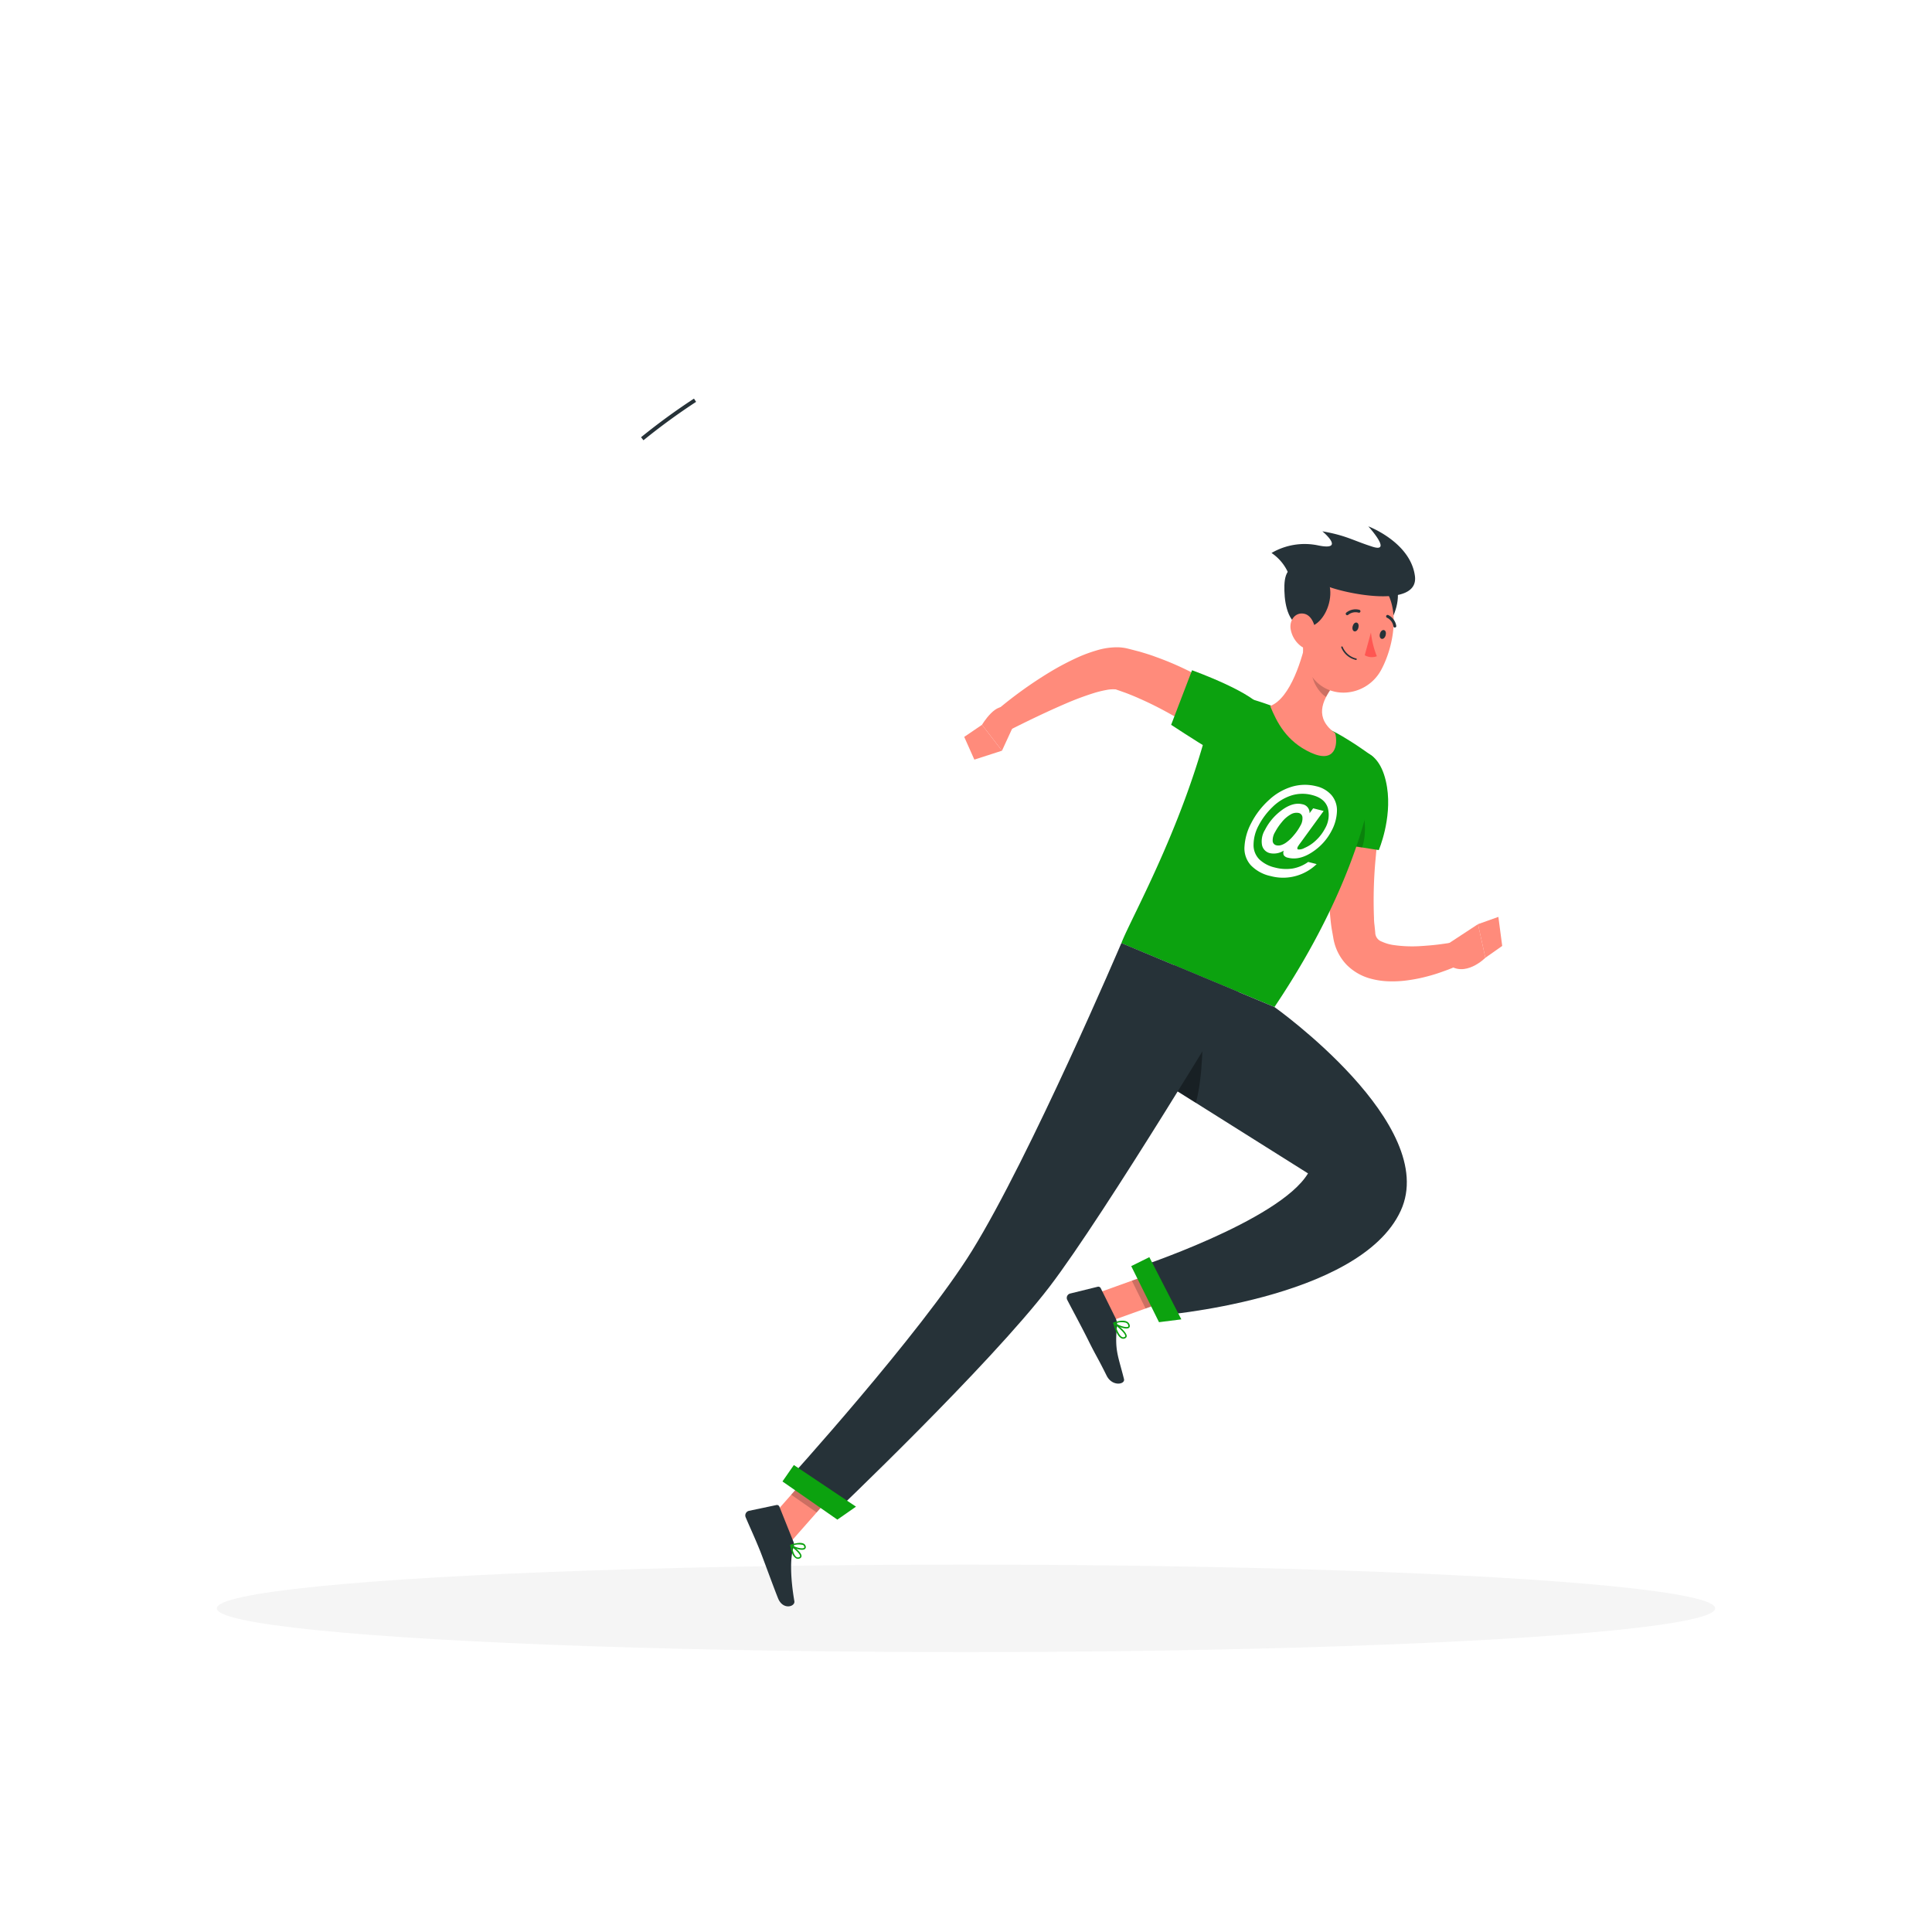 <svg class="animated" id="freepik_stories-fast-loading" xmlns="http://www.w3.org/2000/svg" viewBox="0 0 500 500" version="1.1" xmlns:xlink="http://www.w3.org/1999/xlink" xmlns:svgjs="http://svgjs.com/svgjs"><style>svg#freepik_stories-fast-loading:not(.animated) .animable {opacity: 0;}svg#freepik_stories-fast-loading.animated #elthg11lf286 {animation: 1s 1 forwards cubic-bezier(.36,-0.01,.5,1.38) slideUp;animation-delay: 0s;}svg#freepik_stories-fast-loading.animated #elj9r1zkifjz {animation: 1s 1 forwards cubic-bezier(.36,-0.01,.5,1.38) slideUp;animation-delay: 0.067s;opacity: 0}svg#freepik_stories-fast-loading.animated #el5hgh5mq10j8 {animation: 1s 1 forwards cubic-bezier(.36,-0.01,.5,1.38) slideUp;animation-delay: 0.133s;opacity: 0}svg#freepik_stories-fast-loading.animated #el1ov52l3xnkn {animation: 1s 1 forwards cubic-bezier(.36,-0.01,.5,1.38) slideUp;animation-delay: 0.2s;opacity: 0}svg#freepik_stories-fast-loading.animated #el7dy4yvk93qd {animation: 1s 1 forwards cubic-bezier(.36,-0.01,.5,1.38) slideUp;animation-delay: 0.267s;opacity: 0}svg#freepik_stories-fast-loading.animated #elupyje0x28r {animation: 1s 1 forwards cubic-bezier(.36,-0.01,.5,1.38) slideUp;animation-delay: 0.333s;opacity: 0}svg#freepik_stories-fast-loading.animated #elr1ajxd2y0q {animation: 1s 1 forwards cubic-bezier(.36,-0.01,.5,1.38) slideUp;animation-delay: 0.4s;opacity: 0}svg#freepik_stories-fast-loading.animated #ela63nlsltlnf {animation: 1s 1 forwards cubic-bezier(.36,-0.01,.5,1.38) slideUp;animation-delay: 0.467s;opacity: 0}svg#freepik_stories-fast-loading.animated #el5esxhi62dzn {animation: 1s 1 forwards cubic-bezier(.36,-0.01,.5,1.38) slideUp;animation-delay: 0.533s;opacity: 0}svg#freepik_stories-fast-loading.animated #elocite21crvq {animation: 1s 1 forwards cubic-bezier(.36,-0.01,.5,1.38) slideUp;animation-delay: 0.6s;opacity: 0}svg#freepik_stories-fast-loading.animated #elgev9aeegplu {animation: 1s 1 forwards cubic-bezier(.36,-0.01,.5,1.38) slideUp;animation-delay: 0.667s;opacity: 0}svg#freepik_stories-fast-loading.animated #eluq3u8at6tc {animation: 1s 1 forwards cubic-bezier(.36,-0.01,.5,1.38) slideUp;animation-delay: 0.733s;opacity: 0}svg#freepik_stories-fast-loading.animated #elfxvkts38srh {animation: 1s 1 forwards cubic-bezier(.36,-0.01,.5,1.38) slideUp;animation-delay: 0.8s;opacity: 0}svg#freepik_stories-fast-loading.animated #eloorl4zmcl {animation: 1s 1 forwards cubic-bezier(.36,-0.01,.5,1.38) slideUp;animation-delay: 0.867s;opacity: 0}svg#freepik_stories-fast-loading.animated #el18g7xwps6a6 {animation: 1s 1 forwards cubic-bezier(.36,-0.01,.5,1.38) slideUp;animation-delay: 0.933s;opacity: 0}svg#freepik_stories-fast-loading.animated #freepik--Speedometer--inject-4 {animation: 1s 1 forwards cubic-bezier(.36,-0.01,.5,1.38) slideUp,1.5s Infinite  linear wind;animation-delay: 0s,1s;}svg#freepik_stories-fast-loading.animated #freepik--Character--inject-4 {animation: 1.5s Infinite  linear floating;animation-delay: 0s;}            @keyframes slideUp {                0% {                    opacity: 0;                    transform: translateY(30px);                }                100% {                    opacity: 1;                    transform: inherit;                }            }                    @keyframes wind {                0% {                    transform: rotate( 0deg );                }                25% {                    transform: rotate( 1deg );                }                75% {                    transform: rotate( -1deg );                }            }                    @keyframes floating {                0% {                    opacity: 1;                    transform: translateY(0px);                }                50% {                    transform: translateY(-10px);                }                100% {                    opacity: 1;                    transform: translateY(0px);                }            }        .animator-hidden { display: none; }</style><g id="freepik--background-complete--inject-4" class="animable animator-active animator-hidden" style="transform-origin: 250px 228.23px;"><rect y="382.4" width="500" height="0.25" style="fill: rgb(235, 235, 235); transform-origin: 250px 382.525px;" id="el06j5yna72a4y" class="animable"></rect><rect x="359" y="391.92" width="90.9" height="0.25" style="fill: rgb(235, 235, 235); transform-origin: 404.45px 392.045px;" id="el1ph9o0gjox8" class="animable"></rect><rect x="306.33" y="389.21" width="24.89" height="0.25" style="fill: rgb(235, 235, 235); transform-origin: 318.775px 389.335px;" id="elyw5a4xhzm7i" class="animable"></rect><rect x="349.52" y="401.21" width="38.59" height="0.25" style="fill: rgb(235, 235, 235); transform-origin: 368.815px 401.335px;" id="elec6c0tvjuii" class="animable"></rect><rect x="52.46" y="399.53" width="22.64" height="0.25" style="fill: rgb(235, 235, 235); transform-origin: 63.78px 399.655px;" id="elwl6erh90jx9" class="animable"></rect><rect x="84" y="399.53" width="26.89" height="0.25" style="fill: rgb(235, 235, 235); transform-origin: 97.445px 399.655px;" id="elrvsp4r2hpl" class="animable"></rect><rect x="178.31" y="395.31" width="46.84" height="0.25" style="fill: rgb(235, 235, 235); transform-origin: 201.73px 395.435px;" id="elkey086xoo5d" class="animable"></rect><path d="M237,337.8H43.91a5.71,5.71,0,0,1-5.7-5.71V60.66A5.71,5.71,0,0,1,43.91,55H237a5.71,5.71,0,0,1,5.71,5.71V332.09A5.71,5.71,0,0,1,237,337.8ZM43.91,55.2a5.46,5.46,0,0,0-5.45,5.46V332.09a5.46,5.46,0,0,0,5.45,5.46H237a5.47,5.47,0,0,0,5.46-5.46V60.66A5.47,5.47,0,0,0,237,55.2Z" style="fill: rgb(235, 235, 235); transform-origin: 140.46px 196.4px;" id="el49pbbv1orhl" class="animable"></path><path d="M453.31,337.8H260.21a5.72,5.72,0,0,1-5.71-5.71V60.66A5.72,5.72,0,0,1,260.21,55h193.1A5.71,5.71,0,0,1,459,60.66V332.09A5.71,5.71,0,0,1,453.31,337.8ZM260.21,55.2a5.47,5.47,0,0,0-5.46,5.46V332.09a5.47,5.47,0,0,0,5.46,5.46h193.1a5.47,5.47,0,0,0,5.46-5.46V60.66a5.47,5.47,0,0,0-5.46-5.46Z" style="fill: rgb(235, 235, 235); transform-origin: 356.75px 196.4px;" id="elm73a2h2slbb" class="animable"></path><g id="elwfgbku2h1vi"><rect x="316.49" y="79.8" width="104.93" height="116.58" style="fill: rgb(230, 230, 230); transform-origin: 368.955px 138.09px; transform: rotate(180deg);" class="animable"></rect></g><g id="elfxsycqo8xaj"><rect x="294.04" y="79.8" width="122.54" height="116.58" style="fill: rgb(245, 245, 245); transform-origin: 355.31px 138.09px; transform: rotate(180deg);" class="animable"></rect></g><g id="elb0zyh2y6bbs"><rect x="304.51" y="88.86" width="101.6" height="98.46" style="fill: rgb(255, 255, 255); transform-origin: 355.31px 138.09px; transform: rotate(90deg);" class="animable"></rect></g><g id="el4tcu0tke1zr"><rect x="303.21" y="137.45" width="104.2" height="1.28" style="fill: rgb(245, 245, 245); transform-origin: 355.31px 138.09px; transform: rotate(90deg);" class="animable"></rect></g><g id="elxserkzupbu"><rect x="81.11" y="86.38" width="134.04" height="270.4" style="fill: rgb(230, 230, 230); transform-origin: 148.13px 221.58px; transform: rotate(180deg);" class="animable"></rect></g><g id="el6xn0hd2jh4c"><rect x="71.8" y="86.38" width="140.88" height="270.4" style="fill: rgb(240, 240, 240); transform-origin: 142.24px 221.58px; transform: rotate(180deg);" class="animable"></rect></g><g id="el5kaz66b7fmu"><rect x="18.84" y="162.95" width="246.8" height="117.27" style="fill: rgb(255, 255, 255); transform-origin: 142.24px 221.585px; transform: rotate(90deg);" class="animable"></rect></g><polygon points="127.84 344.98 150.97 98.19 124.27 98.19 101.13 344.98 127.84 344.98" style="fill: rgb(250, 250, 250); transform-origin: 126.05px 221.585px;" id="elr2zucgp2dud" class="animable"></polygon><polygon points="148.53 344.98 171.67 98.19 158.31 98.19 135.18 344.98 148.53 344.98" style="fill: rgb(250, 250, 250); transform-origin: 153.425px 221.585px;" id="el9w442gkbt7i" class="animable"></polygon><g id="elof5awpen8xn"><rect x="265.86" y="276.51" width="25.05" height="105.89" style="fill: rgb(230, 230, 230); transform-origin: 278.385px 329.455px; transform: rotate(180deg);" class="animable"></rect></g><polygon points="280.43 382.4 265.86 382.4 265.86 367.78 295.71 367.78 280.43 382.4" style="fill: rgb(250, 250, 250); transform-origin: 280.785px 375.09px;" id="el2ovsm0a4csy" class="animable"></polygon><g id="elnktsdhrggi8"><rect x="414.67" y="276.51" width="25.05" height="105.89" style="fill: rgb(230, 230, 230); transform-origin: 427.195px 329.455px; transform: rotate(180deg);" class="animable"></rect></g><g id="elkivcuw17lms"><rect x="265.86" y="276.51" width="161.53" height="100.86" style="fill: rgb(250, 250, 250); transform-origin: 346.625px 326.94px; transform: rotate(180deg);" class="animable"></rect></g><polygon points="412.81 382.4 427.39 382.4 427.39 367.78 397.53 367.78 412.81 382.4" style="fill: rgb(250, 250, 250); transform-origin: 412.46px 375.09px;" id="elk191m7zq5qf" class="animable"></polygon><g id="eli54q0vfzgw"><rect x="277.16" y="314.09" width="138.92" height="25.24" style="fill: rgb(240, 240, 240); transform-origin: 346.62px 326.71px; transform: rotate(180deg);" class="animable"></rect></g><g id="elkor2qwryts"><rect x="277.16" y="344.73" width="138.92" height="25.24" style="fill: rgb(240, 240, 240); transform-origin: 346.62px 357.35px; transform: rotate(180deg);" class="animable"></rect></g><g id="el235h9vwgq7"><path d="M303.57,311.9h86.11a4.58,4.58,0,0,1,4.58,4.58v.31a0,0,0,0,1,0,0H299a0,0,0,0,1,0,0v-.31a4.58,4.58,0,0,1,4.58-4.58Z" style="fill: rgb(250, 250, 250); transform-origin: 346.63px 314.345px; transform: rotate(180deg);" class="animable"></path></g><g id="el5lhknzjliyx"><rect x="277.16" y="283.46" width="138.92" height="25.24" style="fill: rgb(240, 240, 240); transform-origin: 346.62px 296.08px; transform: rotate(180deg);" class="animable"></rect></g><g id="elm5f8yh8yao"><path d="M303.57,281.27h86.11a4.58,4.58,0,0,1,4.58,4.58v.31a0,0,0,0,1,0,0H299a0,0,0,0,1,0,0v-.31A4.58,4.58,0,0,1,303.57,281.27Z" style="fill: rgb(250, 250, 250); transform-origin: 346.63px 283.715px; transform: rotate(180deg);" class="animable"></path></g><g id="elgvjbel7igv"><path d="M303.57,342.54h86.11a4.58,4.58,0,0,1,4.58,4.58v.31a0,0,0,0,1,0,0H299a0,0,0,0,1,0,0v-.31A4.58,4.58,0,0,1,303.57,342.54Z" style="fill: rgb(250, 250, 250); transform-origin: 346.63px 344.985px; transform: rotate(180deg);" class="animable"></path></g><g id="elccxxivrm94e"><rect x="292.33" y="228.92" width="4.94" height="45.82" style="fill: rgb(245, 245, 245); transform-origin: 294.8px 251.83px; transform: rotate(180deg);" class="animable"></rect></g><g id="el5pu63257exa"><rect x="292.97" y="228.88" width="1.39" height="45.82" style="fill: rgb(250, 250, 250); transform-origin: 293.665px 251.79px; transform: rotate(180deg);" class="animable"></rect></g><path d="M283.91,276.51h21.77a2.74,2.74,0,0,0-2.74-2.75H286.66a2.75,2.75,0,0,0-2.75,2.75Z" style="fill: rgb(240, 240, 240); transform-origin: 294.795px 275.135px;" id="elb51rgnf485r" class="animable"></path><path d="M285.34,261.44h0a1.43,1.43,0,0,0,1.42-1.42V234.74a1.43,1.43,0,0,0-1.42-1.42h0a1.43,1.43,0,0,0-1.43,1.42V260A1.43,1.43,0,0,0,285.34,261.44Z" style="fill: rgb(240, 240, 240); transform-origin: 285.335px 247.38px;" id="ellcz27vopvnj" class="animable"></path><path d="M272.7,241.05h44.2l-1.57-4.36A14.71,14.71,0,0,0,301.51,227H288.09a14.71,14.71,0,0,0-13.82,9.69Z" style="fill: rgb(224, 224, 224); transform-origin: 294.8px 234.025px;" id="elgm3oedw94as" class="animable"></path><g id="elz9fkzjcqhg"><rect x="405.4" y="228.92" width="4.94" height="45.82" style="fill: rgb(245, 245, 245); transform-origin: 407.87px 251.83px; transform: rotate(180deg);" class="animable"></rect></g><g id="ele5lmvo47rnr"><rect x="406.03" y="228.88" width="1.39" height="45.82" style="fill: rgb(250, 250, 250); transform-origin: 406.725px 251.79px; transform: rotate(180deg);" class="animable"></rect></g><path d="M397,276.51h21.77a2.75,2.75,0,0,0-2.74-2.75H399.72a2.75,2.75,0,0,0-2.74,2.75Z" style="fill: rgb(240, 240, 240); transform-origin: 407.875px 275.135px;" id="elx3rwcc510jn" class="animable"></path><path d="M398.4,261.44h0a1.43,1.43,0,0,0,1.42-1.42V234.74a1.43,1.43,0,0,0-1.42-1.42h0a1.43,1.43,0,0,0-1.42,1.42V260A1.43,1.43,0,0,0,398.4,261.44Z" style="fill: rgb(240, 240, 240); transform-origin: 398.4px 247.38px;" id="elh38upqfhxvm" class="animable"></path><path d="M385.76,241.05H430l-1.58-4.36A14.7,14.7,0,0,0,414.57,227H401.16a14.71,14.71,0,0,0-13.82,9.69Z" style="fill: rgb(224, 224, 224); transform-origin: 407.88px 234.025px;" id="elubq1uvfwi2a" class="animable"></path></g><g id="freepik--Shadow--inject-4" class="animable" style="transform-origin: 250px 416.24px;"><ellipse id="freepik--path--inject-4" cx="250" cy="416.24" rx="193.89" ry="11.32" style="fill: rgb(245, 245, 245); transform-origin: 250px 416.24px;" class="animable"></ellipse></g><g id="freepik--Speedometer--inject-4" class="animable" style="transform-origin: 216.41px 181.2px;"><path d="M166.53,113.94l-.63-.78a166.31,166.31,0,0,1,13.7-10l.55.84A164.35,164.35,0,0,0,166.53,113.94Z" style="fill: rgb(38, 50, 56); transform-origin: 173.025px 108.55px;" id="elthg11lf286" class="animable"></path><path d="M159.15,120.25l-.68-.74c1.34-1.21,2.72-2.42,4.09-3.59l.65.77C161.84,117.85,160.48,119.05,159.15,120.25Z" style="fill: rgb(38, 50, 56); transform-origin: 160.84px 118.085px;" id="elj9r1zkifjz" class="animable"></path><g id="el5hgh5mq10j8"><ellipse cx="216.41" cy="181.2" rx="115.24" ry="81.19" style="fill: rgb(38, 50, 56); transform-origin: 216.41px 181.2px; transform: rotate(-41.22deg);" class="animable"></ellipse></g><g id="el1ov52l3xnkn"><ellipse cx="216.41" cy="181.2" rx="99.97" ry="70.43" style="fill: rgb(255, 255, 255); transform-origin: 216.41px 181.2px; transform: rotate(-41.22deg);" class="animable"></ellipse></g><path d="M237.15,103.89c-43.29,3.51-87.67,41-99.13,83.66l156.77-12.69C306.25,132.16,280.44,100.39,237.15,103.89Z" style="fill: rgb(12, 162, 15); transform-origin: 217.765px 145.588px;" id="el7dy4yvk93qd" class="animable"></path><g id="elupyje0x28r"><path d="M138,187.55l78.39-6.35L175.65,131C157.71,146.16,143.75,166.2,138,187.55Z" style="fill: rgb(255, 255, 255); opacity: 0.7; transform-origin: 177.195px 159.275px;" class="animable"></path></g><g id="elr1ajxd2y0q"><path d="M237.15,103.89c-21.64,1.76-43.56,12-61.5,27.13l40.76,50.18,20.74-77.31Z" style="fill: rgb(255, 255, 255); opacity: 0.4; transform-origin: 206.4px 142.545px;" class="animable"></path></g><g id="ela63nlsltlnf"><path d="M237.15,103.89,216.41,181.2l70.09-59.15C276.07,109.21,258.8,102.14,237.15,103.89Z" style="fill: rgb(255, 255, 255); opacity: 0.1; transform-origin: 251.455px 142.413px;" class="animable"></path></g><g id="el5esxhi62dzn"><ellipse cx="216.41" cy="181.2" rx="40.79" ry="28.73" style="fill: rgb(255, 255, 255); transform-origin: 216.41px 181.2px; transform: rotate(-41.22deg);" class="animable"></ellipse></g><g id="elocite21crvq"><ellipse cx="216.41" cy="181.2" rx="23.8" ry="16.77" style="fill: rgb(38, 50, 56); transform-origin: 216.41px 181.2px; transform: rotate(-41.22deg);" class="animable"></ellipse></g><path d="M275.08,139.85a236.29,236.29,0,0,0-52.63,27.9l7.37,13.2A257.66,257.66,0,0,0,275.08,139.85Z" style="fill: rgb(38, 50, 56); transform-origin: 248.765px 160.4px;" id="elgev9aeegplu" class="animable"></path><path d="M147,217.06a1.51,1.51,0,0,1-1.55-1.84,2.73,2.73,0,0,1,2.36-2.16L234,206.23a1.51,1.51,0,0,1,1.7,1.83,2.7,2.7,0,0,1-2.35,2.15l-86.12,6.84Z" style="fill: rgb(12, 162, 15); transform-origin: 190.576px 211.637px;" id="eluq3u8at6tc" class="animable"></path><path d="M221.55,225.26a1.5,1.5,0,0,1-1.55-1.84,2.7,2.7,0,0,1,2.36-2.15l28-2.23a1.51,1.51,0,0,1,1.71,1.83,2.72,2.72,0,0,1-2.36,2.16l-28,2.22Z" style="fill: rgb(12, 162, 15); transform-origin: 236.034px 222.142px;" id="elfxvkts38srh" class="animable"></path><path d="M79.15,261.08a1.51,1.51,0,0,1-1.55-1.84A2.72,2.72,0,0,1,80,257.09l28-2.23a1.52,1.52,0,0,1,1.71,1.83,2.72,2.72,0,0,1-2.35,2.16l-28,2.22Z" style="fill: rgb(12, 162, 15); transform-origin: 93.654px 257.963px;" id="eloorl4zmcl" class="animable"></path><path d="M104.09,244.71a1.5,1.5,0,0,1-1.54-1.84,2.71,2.71,0,0,1,2.35-2.15l84-6.67a1.52,1.52,0,0,1,1.71,1.83,2.73,2.73,0,0,1-2.36,2.16l-84,6.66Z" style="fill: rgb(12, 162, 15); transform-origin: 146.578px 239.373px;" id="el18g7xwps6a6" class="animable"></path></g><g id="freepik--Character--inject-4" class="animable" style="transform-origin: 290.826px 275.972px;"><polygon points="284.39 334.51 287.95 341.7 305.56 335.37 302 328.18 284.39 334.51" style="fill: rgb(255, 139, 123); transform-origin: 294.975px 334.94px;" id="el6ojgpmr5oxe" class="animable"></polygon><polygon points="198.77 393.64 204.12 399.63 217.72 384.18 211.13 379.6 198.77 393.64" style="fill: rgb(255, 139, 123); transform-origin: 208.245px 389.615px;" id="el7j5h5yfmbrk" class="animable"></polygon><path d="M205.34,399l-3.64-9.09a.67.67,0,0,0-.75-.41L193.84,391a1.22,1.22,0,0,0-.86,1.67c1.22,2.9,2.24,5,3.71,8.64.91,2.27,3.41,9.2,4.67,12.33s4.45,2.17,4.22.76c-1.07-6.29-1.1-11.38-.21-13.95A2,2,0,0,0,205.34,399Z" style="fill: rgb(38, 50, 56); transform-origin: 199.237px 402.606px;" id="elh2tul9wckfd" class="animable"></path><path d="M288.76,341.24l-3.89-7.86a.71.71,0,0,0-.79-.37l-7.1,1.75a1.16,1.16,0,0,0-.77,1.67c1.45,2.81,3.64,6.82,5.41,10.38,2.06,4.17,2.34,4.3,4.76,9.18,1.46,2.95,4.85,2.3,4.51.93-1.56-6.24-2.43-7.32-1.83-13.67A3.73,3.73,0,0,0,288.76,341.24Z" style="fill: rgb(38, 50, 56); transform-origin: 283.496px 345.535px;" id="elfzk55quuzz" class="animable"></path><path d="M358,205.24c-.37,2.6-.77,5.4-1.08,8.11s-.62,5.47-.85,8.2a116.24,116.24,0,0,0-.48,16.06c0,.65.06,1.3.14,1.91l.18,1.78a2.51,2.51,0,0,0,1.71,2.39,10.94,10.94,0,0,0,2.85.86,34,34,0,0,0,7.44.28c1.31-.09,2.65-.19,4-.35s2.72-.37,4-.56l1.94,5.71a44,44,0,0,1-4.24,1.73,43,43,0,0,1-4.35,1.36,39.66,39.66,0,0,1-4.59.93,28.36,28.36,0,0,1-4.94.32,20.11,20.11,0,0,1-5.48-.83,13.71,13.71,0,0,1-5.74-3.45,13.05,13.05,0,0,1-3.32-6.27c-.07-.31-.1-.48-.13-.68l-.1-.58-.21-1.18c-.15-.78-.25-1.55-.34-2.32a103.34,103.34,0,0,1-.38-18c.19-2.94.4-5.86.76-8.76s.71-5.75,1.27-8.76Z" style="fill: rgb(255, 139, 123); transform-origin: 360.827px 228.559px;" id="el5xtjrws447" class="animable"></path><path d="M345.19,198c-5.26,5.59-3.14,19.7-3.14,19.7L356.83,220s3.43-8,2.14-16.25C357.39,193.73,350.94,191.85,345.19,198Z" style="fill: rgb(12, 162, 15); transform-origin: 350.444px 207.237px;" id="elfg6q1b6tq0i" class="animable"></path><g id="eld8fy90wxsxi"><path d="M350,204.19c-2.44-3.14-5-4.26-6.36-4-3.27,6.41-1.61,17.47-1.61,17.47l10.47,1.7C353.7,216.11,353.85,209.1,350,204.19Z" style="opacity: 0.2; transform-origin: 347.43px 209.757px;" class="animable"></path></g><path d="M373.94,244.79l8.57-5.62,1.9,8.7s-5.33,5.4-9.77,1.59Z" style="fill: rgb(255, 139, 123); transform-origin: 379.175px 244.995px;" id="elfwsgbdsybxt" class="animable"></path><polygon points="387.78 237.29 388.77 244.81 384.41 247.87 382.5 239.17 387.78 237.29" style="fill: rgb(255, 139, 123); transform-origin: 385.635px 242.58px;" id="elzbjpf7pihej" class="animable"></polygon><g id="elh09h5hi8am5"><polygon points="305.55 335.38 296.48 338.64 292.92 331.44 301.99 328.18 305.55 335.38" style="opacity: 0.2; transform-origin: 299.235px 333.41px;" class="animable"></polygon></g><g id="elyupt5980yj"><polygon points="211.13 379.6 217.72 384.18 211.34 391.42 204.75 386.83 211.13 379.6" style="opacity: 0.2; transform-origin: 211.235px 385.51px;" class="animable"></polygon></g><path d="M314.74,178.71c-6.08,31.11-22.27,59.18-24.53,65.38,5.8,2.43,27.69,11.55,39.62,16.52,22.25-33.11,25.66-57.07,26.17-62.87a2.38,2.38,0,0,0-1-2.15c-.95-.69-2.47-1.77-4.32-3-1-.64-2.07-1.31-3.22-2-.63-.37-1.28-.73-1.94-1.08a159,159,0,0,0-16.85-7c-1.08-.39-2.19-.77-3.28-1.11s-2-.61-2.95-.87C318.18,179.39,314.74,178.71,314.74,178.71Z" style="fill: rgb(12, 162, 15); transform-origin: 323.109px 219.66px;" id="elfhpjsnijvn" class="animable"></path><path d="M338.56,223.07l2.19.56a12.53,12.53,0,0,1-5.13,3,12.4,12.4,0,0,1-6.76.1,10,10,0,0,1-5.16-2.82,6.52,6.52,0,0,1-1.62-4.9,14.78,14.78,0,0,1,1.74-6,20.92,20.92,0,0,1,4.62-6,15,15,0,0,1,6-3.44,11.89,11.89,0,0,1,6.18-.1,7.43,7.43,0,0,1,4,2.34A6.06,6.06,0,0,1,346,210a11.5,11.5,0,0,1-1.39,5,14.46,14.46,0,0,1-4.47,5.16c-2.43,1.75-4.7,2.35-6.8,1.82a1.66,1.66,0,0,1-1.11-.67,1.54,1.54,0,0,1,0-1.17,4.79,4.79,0,0,1-3.5.67,2.71,2.71,0,0,1-2.12-2.1,5.67,5.67,0,0,1,.77-3.95,14.37,14.37,0,0,1,4-4.83q3.1-2.43,5.67-1.79a2.23,2.23,0,0,1,1.86,2.32l.94-1.27,2.71.69-6,8.25a10,10,0,0,0-.69,1,.88.88,0,0,0-.12.49.28.28,0,0,0,.21.22,2.9,2.9,0,0,0,1.63-.38,9.86,9.86,0,0,0,3-2,11.36,11.36,0,0,0,2.3-3,7,7,0,0,0,.73-5.43q-.81-2.46-4.08-3.28a9.62,9.62,0,0,0-5.4.14,12.36,12.36,0,0,0-4.85,3,18.56,18.56,0,0,0-3.58,4.79,10.6,10.6,0,0,0-1.29,4.91,5.21,5.21,0,0,0,1.5,3.82,8.65,8.65,0,0,0,4,2.1,11.37,11.37,0,0,0,4.64.26A9.84,9.84,0,0,0,338.56,223.07ZM330,215.32a4.13,4.13,0,0,0-.63,2.38,1.21,1.21,0,0,0,.94,1.06,2.32,2.32,0,0,0,1.27-.06,4.55,4.55,0,0,0,1.16-.57,9.89,9.89,0,0,0,2.05-1.91,13.44,13.44,0,0,0,1.75-2.53,3.65,3.65,0,0,0,.53-2.22,1.25,1.25,0,0,0-1-1.08,2.89,2.89,0,0,0-2.05.39,7.93,7.93,0,0,0-2.3,2A14.65,14.65,0,0,0,330,215.32Z" style="fill: rgb(255, 255, 255); transform-origin: 334.032px 215.13px;" id="el5te77rqzs4y" class="animable"></path><path d="M338.29,164.45c-1.19,5.86-4.27,16.24-9.57,18.27,1.72,4.16,4.16,9.15,10.51,12.06s7.06-2,6.33-5c-5.44-4-3.41-8.38-.61-12.15Z" style="fill: rgb(255, 139, 123); transform-origin: 337.256px 180.06px;" id="elbzet0qew4oh" class="animable"></path><g id="elmqanas1999o"><path d="M341,169.81l3.94,7.77a18.26,18.26,0,0,0-1.76,2.78c-2.17-1.3-4.29-5.16-3.53-7.68A8.83,8.83,0,0,1,341,169.81Z" style="opacity: 0.2; transform-origin: 342.216px 175.085px;" class="animable"></path></g><path d="M354.28,164.67c6.27.46,11.82-15.18,2.67-17-6.17-1.23-6.11,2.46-6.76,6.5S350.31,164.38,354.28,164.67Z" style="fill: rgb(38, 50, 56); transform-origin: 355.882px 156.055px;" id="elmzzprmtwce" class="animable"></path><path d="M339,156.75c-1.61,7.8-2.95,12.28-.15,17.28,4.22,7.51,14.64,6.57,18.56-.59,3.52-6.45,5.57-18.12-1.11-23.22A10.87,10.87,0,0,0,339,156.75Z" style="fill: rgb(255, 139, 123); transform-origin: 348.957px 163.607px;" id="elq52ojigfvmr" class="animable"></path><path d="M337.67,162.33c6.27.46,10.47-13.84,1.32-15.67-6.17-1.23-6.69,2.38-6.59,6.24C332.5,157,333.69,162,337.67,162.33Z" style="fill: rgb(38, 50, 56); transform-origin: 338.34px 154.378px;" id="elk6gisvl9d7m" class="animable"></path><path d="M342.73,151.39c4.23,2.05,24.62,6.44,23.45-2.33s-12.06-12.84-12.06-12.84,6.34,6.95,1.11,5.28-6.73-2.89-13-4c0,0,6.16,5.11-1,3.67a17,17,0,0,0-12.16,1.94,12.09,12.09,0,0,1,5.28,11.27C333.86,162.09,342.73,151.39,342.73,151.39Z" style="fill: rgb(38, 50, 56); transform-origin: 347.649px 146.696px;" id="elkalh9idow2" class="animable"></path><path d="M334,162.7a7,7,0,0,0,2.72,4.55c1.92,1.41,3.67-.21,3.8-2.55.11-2.11-.75-5.39-3-5.86S333.7,160.44,334,162.7Z" style="fill: rgb(255, 139, 123); transform-origin: 337.246px 163.274px;" id="elf9tmzdl8b44" class="animable"></path><path d="M303.92,249.81l-8.34,26.86,42.93,27c-7.41,12.36-45.06,24.66-45.06,24.66l6,12.18s52.43-4,63.06-27.18c10.23-22.26-32.7-52.72-32.7-52.72Z" style="fill: rgb(38, 50, 56); transform-origin: 328.768px 295.16px;" id="elqyhn8ugvvij" class="animable"></path><g id="el4uck1eq025w"><path d="M309.49,285.42,302,280.73l9.22-13.4S311.48,278.07,309.49,285.42Z" style="opacity: 0.2; transform-origin: 306.616px 276.375px;" class="animable"></path></g><g id="elg2vgjkh450q"><path d="M309.49,285.42,302,280.73l9.22-13.4S311.48,278.07,309.49,285.42Z" style="opacity: 0.2; transform-origin: 306.616px 276.375px;" class="animable"></path></g><path d="M320.53,256.74S285.91,314.32,271.62,333c-15.65,20.46-56.17,59-56.17,59l-12.07-8.4s35-38.58,48.19-59.93c15.05-24.32,38.64-79.6,38.64-79.6Z" style="fill: rgb(38, 50, 56); transform-origin: 261.955px 318.035px;" id="el4yqoymb3m3k" class="animable"></path><polygon points="216.71 393.28 202.5 383.4 205.45 379.15 221.53 389.92 216.71 393.28" style="fill: rgb(12, 162, 15); transform-origin: 212.015px 386.215px;" id="elsi3ym629vxp" class="animable"></polygon><polygon points="299.95 342.18 292.76 327.67 297.45 325.35 305.73 341.45 299.95 342.18" style="fill: rgb(12, 162, 15); transform-origin: 299.245px 333.765px;" id="elgavvscydzs" class="animable"></polygon><path d="M350.07,162.06c-.17.62,0,1.22.43,1.33s.88-.3,1.05-.93,0-1.22-.44-1.33S350.24,161.44,350.07,162.06Z" style="fill: rgb(38, 50, 56); transform-origin: 350.81px 162.26px;" id="elodeeqik0ybo" class="animable"></path><path d="M357.13,164c-.17.63,0,1.22.43,1.33s.88-.3,1.05-.93,0-1.22-.43-1.33S357.3,163.36,357.13,164Z" style="fill: rgb(38, 50, 56); transform-origin: 357.87px 164.2px;" id="el5dgvzrkjmt2" class="animable"></path><path d="M354.8,163.68a23.26,23.26,0,0,0,1.53,6.16,3.74,3.74,0,0,1-3.14-.26Z" style="fill: rgb(255, 86, 82); transform-origin: 354.76px 166.875px;" id="eldl7av65tlj" class="animable"></path><path d="M350.11,170.54a5.38,5.38,0,0,1-3-3,.2.2,0,0,1,.13-.24.2.2,0,0,1,.24.12,5.1,5.1,0,0,0,3.5,3,.18.18,0,0,1,.14.23.19.19,0,0,1-.24.13A5.63,5.63,0,0,1,350.11,170.54Z" style="fill: rgb(38, 50, 56); transform-origin: 349.116px 169.041px;" id="el1bg00h5rhju" class="animable"></path><path d="M348.51,159.19a.44.44,0,0,1-.15-.12.37.37,0,0,1,.07-.53,3.79,3.79,0,0,1,3.4-.71.39.39,0,0,1,.23.49.38.38,0,0,1-.48.23h0a3,3,0,0,0-2.69.59A.4.4,0,0,1,348.51,159.19Z" style="fill: rgb(38, 50, 56); transform-origin: 350.18px 158.455px;" id="elkljzqyqjn5" class="animable"></path><path d="M360.83,162.38a.37.37,0,0,1-.22-.28,3,3,0,0,0-1.62-2.22.38.38,0,1,1,.29-.7,3.76,3.76,0,0,1,2.07,2.78.37.37,0,0,1-.3.44A.33.33,0,0,1,360.83,162.38Z" style="fill: rgb(38, 50, 56); transform-origin: 360.043px 160.775px;" id="elnk9r6t62lyg" class="animable"></path><path d="M205.05,402.07a9.22,9.22,0,0,1-.52-2.07.2.2,0,0,1,.09-.2.17.17,0,0,1,.2,0c.28.19,2.69,1.94,2.61,2.95a.66.66,0,0,1-.37.53,1.11,1.11,0,0,1-1.07,0A2.33,2.33,0,0,1,205.05,402.07ZM205,400.4c.25,1.38.69,2.33,1.19,2.59a.72.72,0,0,0,.72-.05c.14-.06.16-.14.16-.2C207.1,402.22,205.92,401.13,205,400.4Z" style="fill: rgb(12, 162, 15); transform-origin: 205.98px 401.592px;" id="elrdvsvxi112f" class="animable"></path><path d="M204.54,400a.2.2,0,0,1,.12-.26c.09,0,2.27-.8,3.32-.25a1,1,0,0,1,.52.65h0a.65.65,0,0,1-.23.77c-.75.52-3-.25-3.68-.83A.22.22,0,0,1,204.54,400Zm3.57.17a.66.66,0,0,0-.31-.33,4.37,4.37,0,0,0-2.65.15c.88.51,2.47.91,2.92.6,0,0,.13-.09.07-.33h0Z" style="fill: rgb(12, 162, 15); transform-origin: 206.536px 400.189px;" id="eltxmcxf4u9q" class="animable"></path><path d="M288.12,342.44a.18.18,0,0,1,.08-.18.2.2,0,0,1,.22,0c.33.25,3.22,2.41,3.17,3.53a.6.6,0,0,1-.31.5h0a1,1,0,0,1-1,.09c-1.09-.44-1.83-2.64-2.17-3.91Zm3.09,3.25c-.08-.63-1.46-1.9-2.57-2.78.53,1.72,1.18,2.87,1.79,3.12a.69.69,0,0,0,.65-.06.21.21,0,0,0,.13-.2Z" style="fill: rgb(12, 162, 15); transform-origin: 289.85px 344.35px;" id="el1sin4mlx1vc" class="animable"></path><path d="M288.12,342.44a0,0,0,0,1,0-.05.17.17,0,0,1,.12-.15c.08,0,2.12-.8,3.32-.25a1.36,1.36,0,0,1,.76.8h0c.18.49,0,.74-.16.87-.75.53-3.16-.42-4-1.1A.17.17,0,0,1,288.12,342.44Zm3.89.67a.59.59,0,0,0-.05-.19h0a1,1,0,0,0-.56-.59,4.39,4.39,0,0,0-2.68.15c1,.62,2.77,1.19,3.22.87A.22.22,0,0,0,292,343.11Zm.13-.26h0Z" style="fill: rgb(12, 162, 15); transform-origin: 290.257px 342.806px;" id="eljzfovy3b97q" class="animable"></path><path d="M315.05,192.32l-3.16-2.11c-1.09-.71-2.2-1.4-3.31-2.09-2.23-1.37-4.49-2.67-6.77-3.92s-4.59-2.39-6.92-3.41c-1.16-.53-2.33-1-3.5-1.45l-1.75-.62-.44-.15-.22-.08h0s-.07,0-.16-.07a8.74,8.74,0,0,0-2.51.15,27.67,27.67,0,0,0-3.4.85,75,75,0,0,0-7.23,2.72c-4.85,2.09-9.79,4.47-14.59,6.9l-3.39-5a107.76,107.76,0,0,1,13.83-10,69.7,69.7,0,0,1,7.83-4.11,38.08,38.08,0,0,1,4.49-1.62,18.06,18.06,0,0,1,5.68-.79,13.53,13.53,0,0,1,1.88.23l.47.11.28.07.55.14,2.2.57c1.44.43,2.89.86,4.27,1.39a77.09,77.09,0,0,1,8.13,3.44c2.63,1.26,5.18,2.66,7.67,4.14,1.23.76,2.46,1.53,3.67,2.33s2.37,1.6,3.67,2.57Z" style="fill: rgb(255, 139, 123); transform-origin: 290.01px 179.918px;" id="elyoe4au9zwyh" class="animable"></path><path d="M327,183.83c-1.77-4.38-18.5-10.37-18.5-10.37l-5.41,14.12s5.85,3.87,10.7,6.77C323,199.9,330.46,192.45,327,183.83Z" style="fill: rgb(12, 162, 15); transform-origin: 315.476px 184.862px;" id="el9paltk5pvew" class="animable"></path><path d="M262.7,186.93l-3.39,7.35-5.17-6.7s3.9-6.56,6.68-4Z" style="fill: rgb(255, 139, 123); transform-origin: 258.42px 188.634px;" id="el0w2omi35wy49" class="animable"></path><polygon points="252.16 196.59 249.54 190.71 254.14 187.58 259.31 194.28 252.16 196.59" style="fill: rgb(255, 139, 123); transform-origin: 254.425px 192.085px;" id="elpo60gzmps5p" class="animable"></polygon></g><defs>     <filter id="active" height="200%">         <feMorphology in="SourceAlpha" result="DILATED" operator="dilate" radius="2"></feMorphology>                <feFlood flood-color="#32DFEC" flood-opacity="1" result="PINK"></feFlood>        <feComposite in="PINK" in2="DILATED" operator="in" result="OUTLINE"></feComposite>        <feMerge>            <feMergeNode in="OUTLINE"></feMergeNode>            <feMergeNode in="SourceGraphic"></feMergeNode>        </feMerge>    </filter>    <filter id="hover" height="200%">        <feMorphology in="SourceAlpha" result="DILATED" operator="dilate" radius="2"></feMorphology>                <feFlood flood-color="#ff0000" flood-opacity="0.5" result="PINK"></feFlood>        <feComposite in="PINK" in2="DILATED" operator="in" result="OUTLINE"></feComposite>        <feMerge>            <feMergeNode in="OUTLINE"></feMergeNode>            <feMergeNode in="SourceGraphic"></feMergeNode>        </feMerge>            <feColorMatrix type="matrix" values="0   0   0   0   0                0   1   0   0   0                0   0   0   0   0                0   0   0   1   0 "></feColorMatrix>    </filter></defs></svg>